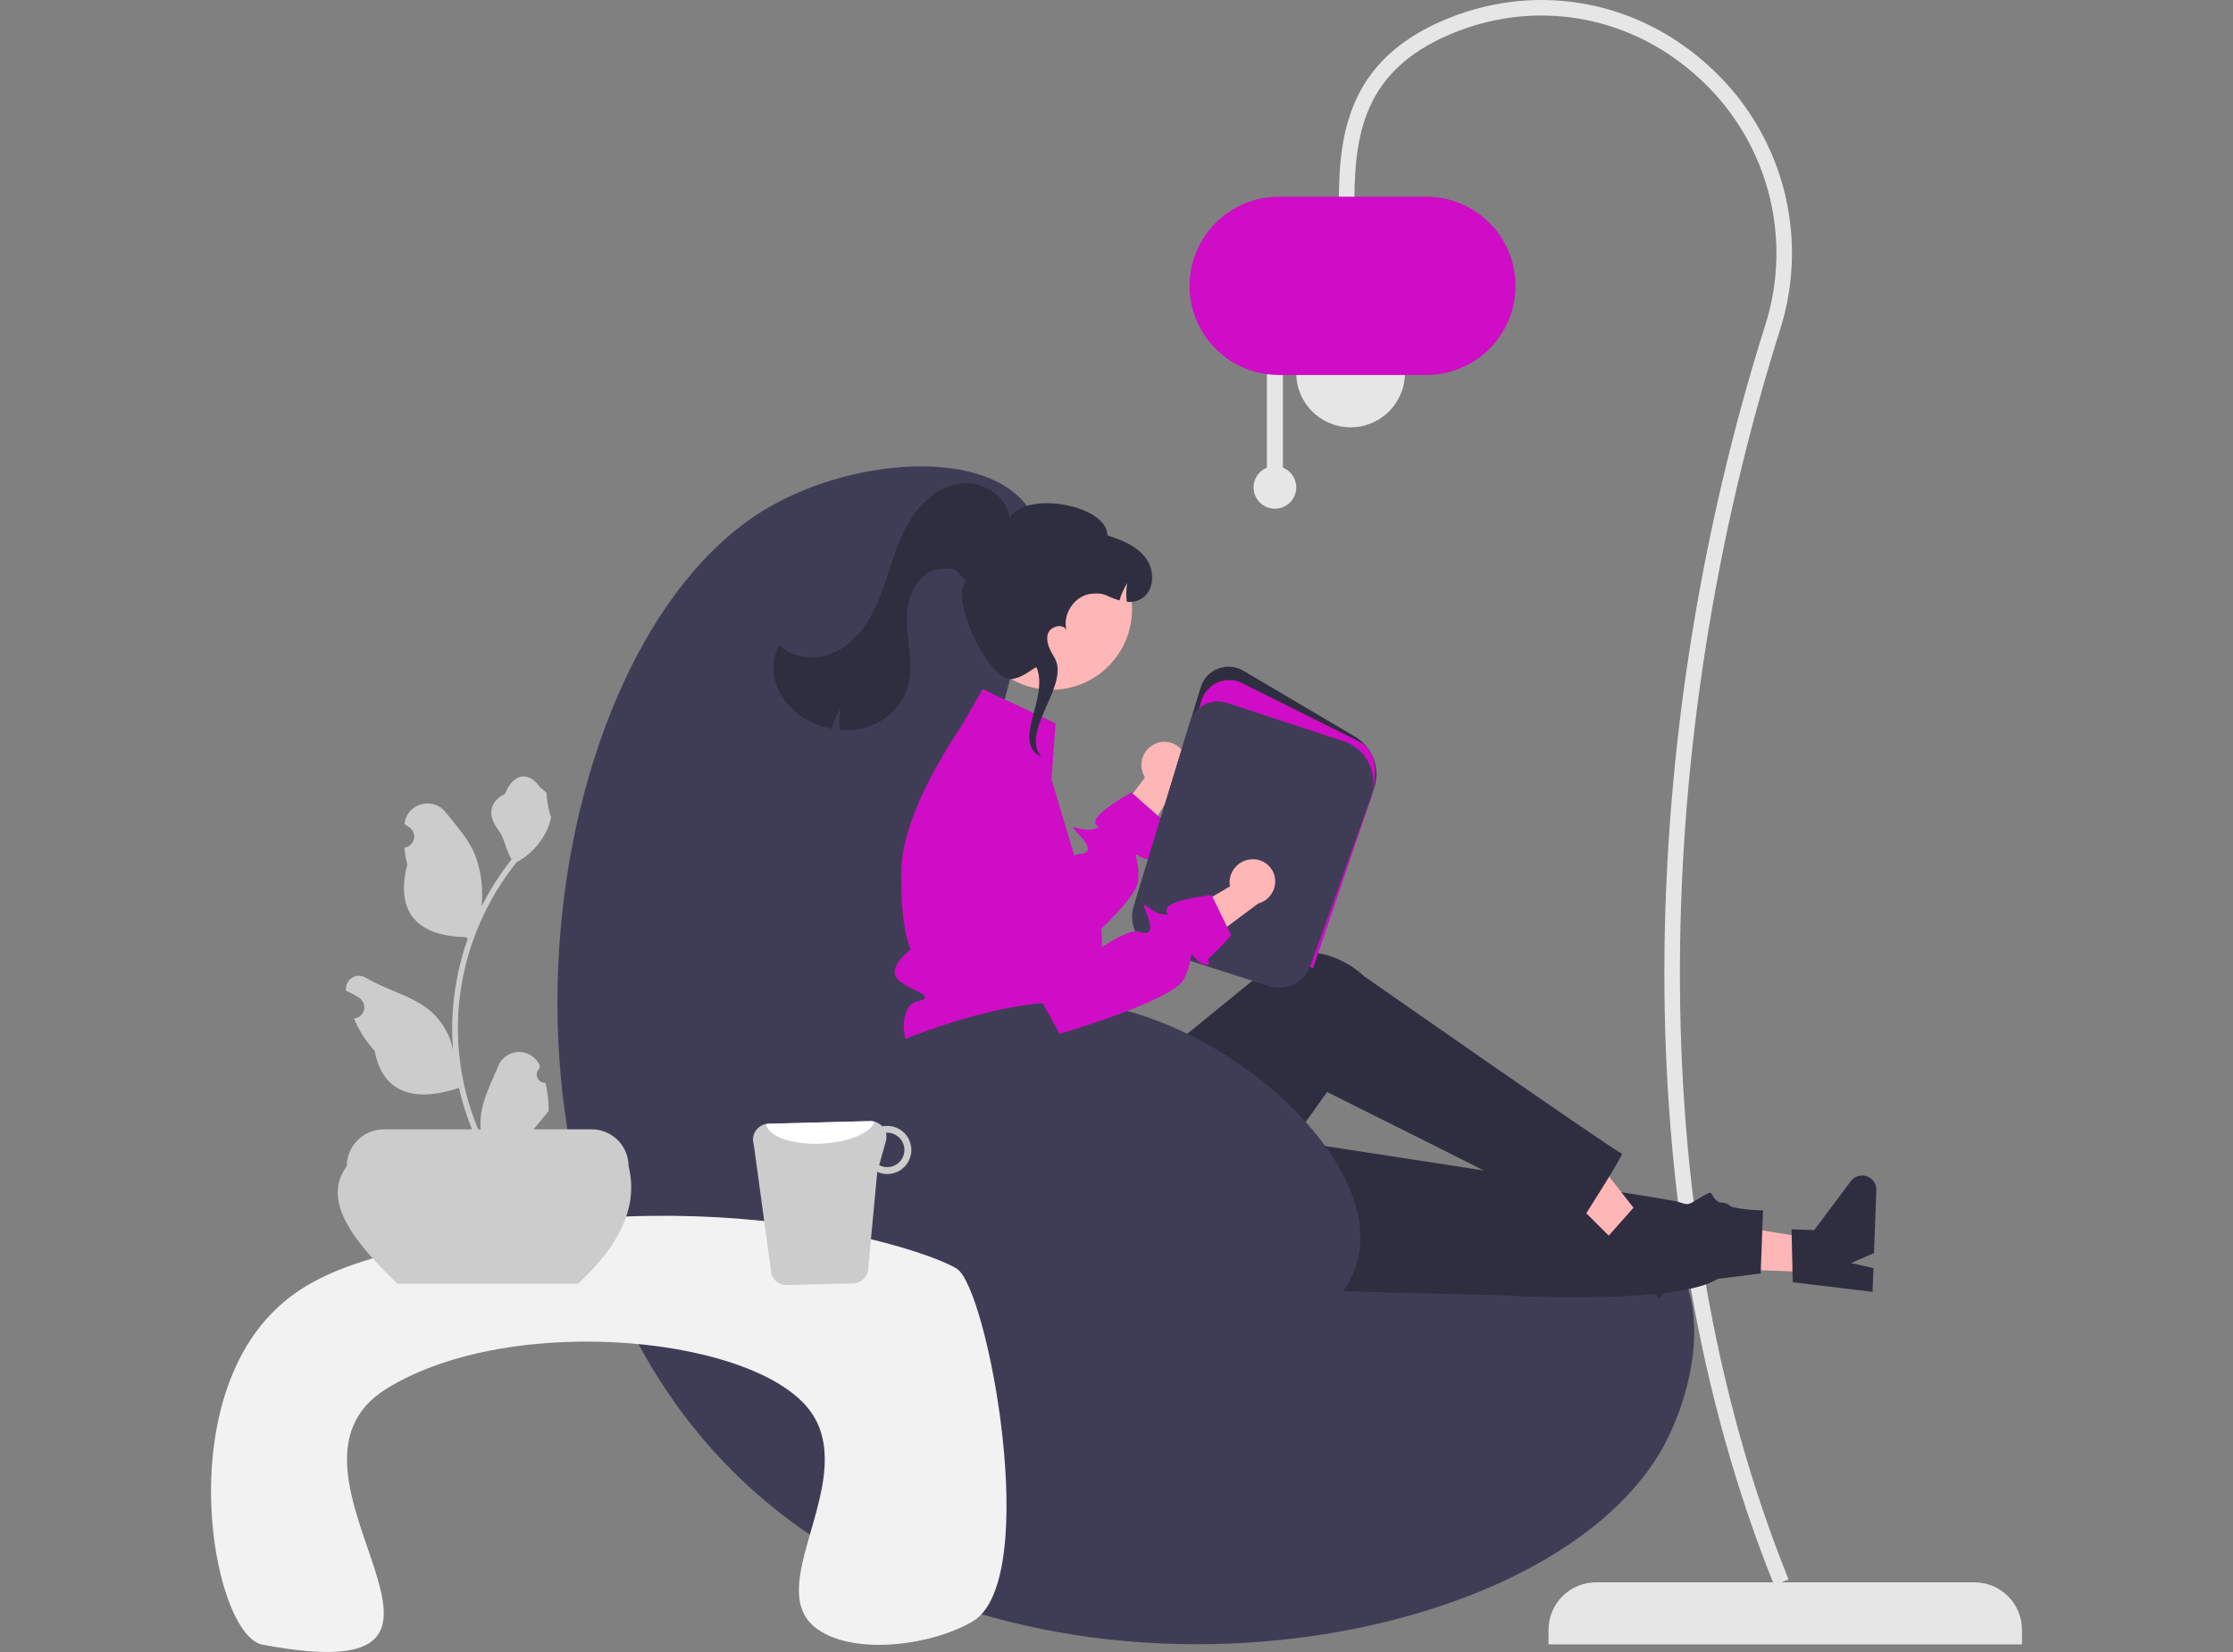 <svg width="300" height="222" viewBox="0 0 300 222" fill="none" xmlns="http://www.w3.org/2000/svg">
<rect x="0" y="0" width="300" height="222" fill="#808080" stroke="none"/>
<g clip-path="url(#clip0_8_2)">
<path d="M271.65 220.972H208.04V219.022C208.04 217.329 208.713 215.705 209.912 214.508C211.11 213.311 212.736 212.638 214.431 212.638H265.26C266.955 212.638 268.58 213.311 269.779 214.508C270.977 215.705 271.65 217.329 271.65 219.022V220.972Z" fill="#E6E6E6"/>
<path d="M238.357 213.027L240.291 212.249C220.051 162.061 222.001 98.745 239.11 44.431C241.143 38.139 241.289 31.389 239.532 25.014C237.775 18.639 234.19 12.916 229.22 8.549C219.289 -0.304 205.597 -2.46 193.487 2.92C181.532 8.232 179.885 17.485 179.885 26.693H181.97C181.97 16.864 184.073 9.384 194.334 4.824C205.685 -0.219 218.52 1.804 227.831 10.104C232.5 14.205 235.866 19.58 237.517 25.568C239.168 31.556 239.03 37.895 237.121 43.806C219.814 98.747 217.978 162.498 238.357 213.027Z" fill="#E6E6E6"/>
<path d="M181.449 57.423C185.48 57.423 188.749 54.159 188.749 50.131C188.749 46.104 185.48 42.839 181.449 42.839C177.418 42.839 174.149 46.104 174.149 50.131C174.149 54.159 177.418 57.423 181.449 57.423Z" fill="#E6E6E6"/>
<path d="M170.207 62.843V49.027H172.358V62.843C172.974 63.093 173.485 63.548 173.803 64.133C174.12 64.717 174.224 65.394 174.097 66.046C173.97 66.698 173.62 67.287 173.106 67.709C172.592 68.132 171.948 68.363 171.282 68.363C170.617 68.363 169.972 68.132 169.459 67.709C168.945 67.287 168.595 66.698 168.468 66.046C168.341 65.394 168.445 64.717 168.762 64.133C169.079 63.548 169.59 63.093 170.207 62.843Z" fill="#E6E6E6"/>
<path d="M159.811 38.412C159.815 35.236 161.079 32.191 163.327 29.945C165.576 27.699 168.624 26.436 171.803 26.432H191.616C194.797 26.432 197.847 27.695 200.096 29.941C202.345 32.188 203.608 35.235 203.608 38.412C203.608 41.589 202.345 44.636 200.096 46.883C197.847 49.13 194.797 50.392 191.616 50.392H171.803C168.624 50.388 165.576 49.125 163.327 46.879C161.079 44.633 159.815 41.588 159.811 38.412Z" fill="#CF0CC6"/>
<path d="M131.895 112.598C133.885 87.174 144.056 75.06 137.543 67.464C131.305 60.187 113.732 61.69 102.447 68.673C72.008 87.505 60.856 162.566 100.027 199.239C137.248 234.088 207.791 222.927 223.468 194.403C227.125 187.748 230.031 176.081 224.678 169.015C211.386 151.473 163.062 183.247 141.577 163.374C128.844 151.596 130.804 126.551 131.895 112.598Z" fill="#3F3D56"/>
<path d="M155.163 99.967C154.424 100.307 153.846 100.921 153.554 101.68C153.261 102.438 153.276 103.281 153.596 104.028C153.663 104.179 153.743 104.324 153.835 104.462L147.301 113.177L150.561 118.044L158.219 105.14C158.762 104.717 159.149 104.127 159.32 103.461C159.492 102.796 159.438 102.092 159.167 101.46C159.009 101.102 158.783 100.779 158.5 100.508C158.217 100.238 157.884 100.025 157.519 99.884C157.154 99.742 156.765 99.673 156.373 99.682C155.982 99.69 155.596 99.775 155.238 99.933C155.213 99.944 155.188 99.955 155.163 99.967Z" fill="#FFB6B6"/>
<path d="M155.158 114.992C155.586 115.371 154.399 115.838 153.145 115.101C152.786 114.887 152.633 114.798 152.592 114.855C152.491 114.996 153.08 116.036 152.923 118.345C152.826 119.723 150.535 122.314 147.933 124.841C144.415 128.258 140.325 131.555 140.325 131.555L138.889 130.406L123.83 118.345L121.288 114.831C121.521 113.443 121.87 112.077 122.333 110.748C122.97 108.909 123.728 107.113 124.6 105.373C125.068 104.426 125.548 103.523 126.008 102.693L134.076 111.575L140.837 119.014C140.837 119.014 142.806 115.846 144.331 114.984C144.525 114.86 144.746 114.784 144.976 114.762C146.517 114.69 146.61 113.851 144.823 112.026C143.036 110.2 145.291 111.905 146.88 111.413C148.469 110.922 146.88 111.413 147.215 110.184C147.55 108.955 152.007 106.489 152.007 106.489L152.193 106.654L155.561 109.624L156.525 110.474C156.525 110.474 155.473 113.36 155.182 113.968C154.892 114.577 154.734 114.609 155.158 114.992Z" fill="#CF0CC6"/>
<path d="M243.954 170.973L244.118 166.528L227.033 163.78L226.791 170.34L243.954 170.973Z" fill="#FFB6B6"/>
<path d="M240.852 172.311L240.69 165.194L243.736 165.306L248.653 158.727C248.896 158.402 249.236 158.163 249.625 158.045C250.013 157.927 250.429 157.936 250.812 158.071C251.195 158.206 251.524 158.459 251.753 158.794C251.981 159.13 252.096 159.529 252.081 159.934L251.769 168.389L248.702 169.735L251.694 170.415L251.576 173.603L240.852 172.311Z" fill="#2F2E41"/>
<path d="M147.799 172.703L201.913 174.074C201.913 174.074 225.281 175.422 230.763 171.859L236.545 171.13L236.858 162.646C236.858 162.646 233.323 162.672 231.29 161.726C229.257 160.78 230.67 159.622 228.732 160.761C226.794 161.899 226.999 162.036 225.5 161.513C224.002 160.99 155.288 150.527 155.288 150.527L147.799 172.703Z" fill="#2F2E41"/>
<path d="M219.106 169.022L222.253 165.875L211.599 152.252L206.955 156.897L219.106 169.022Z" fill="#FFB6B6"/>
<path d="M215.922 166.284L220.648 160.956L222.805 163.108L230.889 161.625C231.288 161.552 231.7 161.608 232.065 161.785C232.431 161.963 232.729 162.252 232.918 162.611C233.107 162.97 233.176 163.38 233.115 163.781C233.054 164.182 232.867 164.553 232.58 164.84L226.595 170.826L223.43 169.729L225.16 172.26L222.904 174.517L215.922 166.284Z" fill="#2F2E41"/>
<path d="M126.45 143.098L126.988 155.59C127.621 170.296 143.833 179.197 156.405 171.519C156.637 171.377 156.869 171.231 157.102 171.079C157.102 171.079 161.868 169.8 161.724 167.776C161.579 165.751 162.743 164.765 163.774 165.318C164.804 165.87 178.294 146.744 178.294 146.744C178.294 146.744 206.323 160.711 212.507 163.999C212.507 163.999 218.321 154.918 217.899 155.013C217.478 155.109 183.224 131.159 183.224 131.159C183.224 131.159 177.643 125.517 170.721 129.242C170.577 129.789 170.7 129.808 170.7 129.808L147.834 148.422L144.603 142.292L126.45 143.098Z" fill="#2F2E41"/>
<path d="M148.01 127.48C147.966 128.057 147.884 128.631 147.764 129.197C147.599 130.016 147.333 130.812 146.973 131.567C146.973 131.567 146.973 132.409 145.359 135.23C143.746 138.051 145.763 136.842 146.973 138.937C148.183 141.029 146.973 140.066 145.63 141.411C145.243 141.803 144.968 142.291 144.834 142.825C144.7 143.358 144.711 143.918 144.867 144.446C144.867 144.446 127.537 144.458 124.31 143.249C121.083 142.04 120.348 135.23 123.241 134.557C126.129 133.884 122.365 133.215 120.667 131.663C118.969 130.112 122.365 127.573 122.365 127.573C122.365 127.573 120.966 125.159 121.082 117.055C121.099 116.31 121.168 115.567 121.288 114.831C121.521 113.443 121.87 112.077 122.333 110.748C122.97 108.909 123.728 107.113 124.6 105.373C125.068 104.426 125.548 103.523 126.008 102.693C126.081 102.564 126.149 102.439 126.222 102.314C127.097 100.767 127.896 99.501 128.424 98.691C128.832 98.063 129.078 97.708 129.078 97.708L132.015 92.606L141.817 97.196L141.261 104.704L142.951 110.366L143.729 112.973L144.331 114.984L145.258 118.099C145.258 118.099 145.004 118.111 145.307 118.526C146.7 120.377 147.603 122.549 147.933 124.841C148.049 125.716 148.075 126.6 148.01 127.48Z" fill="#CF0CC6"/>
<path d="M176.319 128.289L176.135 128.23L152.672 120.683L161.318 92.348C161.49 91.784 161.788 91.266 162.19 90.834C162.592 90.401 163.086 90.066 163.637 89.852C164.187 89.638 164.779 89.552 165.367 89.6C165.956 89.648 166.526 89.829 167.034 90.129L182.027 98.978C183.214 99.678 184.117 100.772 184.578 102.069C185.04 103.366 185.03 104.784 184.551 106.075L176.319 128.289Z" fill="#2F2E41"/>
<path d="M176.414 130.091L152.763 122.483L161.409 94.148C161.581 93.584 161.879 93.066 162.28 92.634C162.682 92.201 163.177 91.865 163.727 91.652C164.277 91.438 164.869 91.352 165.458 91.4C166.046 91.448 166.616 91.629 167.125 91.929L182.834 99.764C185.194 101.157 185.139 104.761 184.043 107.718L176.414 130.091Z" fill="#CF0CC6"/>
<path d="M174.046 132.142C173.501 132.449 172.899 132.639 172.277 132.701C171.654 132.763 171.026 132.694 170.431 132.501L155.314 127.638C154.154 127.259 153.189 126.442 152.623 125.362C152.058 124.282 151.938 123.024 152.289 121.856L159.868 97.018C160.019 96.521 160.269 96.06 160.601 95.662C160.933 95.263 161.341 94.934 161.802 94.695C162.263 94.456 162.767 94.312 163.285 94.27C163.803 94.228 164.323 94.29 164.817 94.452L180.483 99.59C181.229 99.835 181.919 100.227 182.511 100.742C183.104 101.258 183.587 101.887 183.932 102.592C184.276 103.297 184.476 104.064 184.52 104.848C184.563 105.631 184.449 106.416 184.183 107.154L176.08 129.723C175.716 130.748 174.994 131.607 174.046 132.142Z" fill="#3F3D56"/>
<path d="M141.263 92.693C147.243 92.693 152.091 87.851 152.091 81.877C152.091 75.903 147.243 71.06 141.263 71.06C135.283 71.06 130.436 75.903 130.436 81.877C130.436 87.851 135.283 92.693 141.263 92.693Z" fill="#FFB6B6"/>
<path d="M104.649 92.856C105.643 94.78 107.272 96.302 109.26 97.163C110.054 97.524 110.888 97.788 111.745 97.948C111.988 96.989 112.376 96.072 112.895 95.229C112.722 96.179 112.722 97.152 112.895 98.101C114.201 98.208 115.515 98.045 116.755 97.623C117.973 97.209 119.077 96.518 119.981 95.603C120.884 94.689 121.562 93.576 121.96 92.355C122.823 89.487 121.894 86.425 121.821 83.433C121.745 80.439 123.168 76.86 126.142 76.489C128.407 76.207 128.127 76.426 129.755 78.025C127.478 80.551 133.028 91.741 136.007 91.246C137.69 90.967 138.929 89.631 139.262 89.677C140.968 93.849 135.838 99.766 139.907 101.708L139.605 101.309C137.475 97.795 143.776 91.859 141.647 88.345C141.053 87.362 140.436 86.209 140.803 85.121C141.152 84.087 142.917 83.76 143.29 84.701C142.684 82.544 144.375 80.012 146.62 79.792C148.614 79.596 148.499 80.163 150.401 80.682C150.644 79.863 150.994 79.081 151.443 78.354C151.291 79.183 151.272 80.031 151.387 80.866C152.073 80.948 152.767 80.801 153.361 80.449C155.117 79.397 155.169 76.682 153.963 75.03C152.754 73.377 150.73 72.561 148.777 71.944C148.759 67.818 137.645 65.843 135.601 69.679C135.39 66.573 131.826 64.48 128.756 65.008C125.685 65.536 123.263 67.995 121.786 70.736C120.31 73.475 119.577 76.542 118.496 79.46C117.415 82.377 115.87 85.287 113.282 87.018C110.694 88.747 106.848 88.904 104.687 86.663C104.194 87.62 103.934 88.679 103.927 89.755C103.921 90.831 104.168 91.894 104.649 92.856Z" fill="#2F2E41"/>
<path d="M115.759 142.319C115.983 142.14 116.226 141.986 116.484 141.861C120.628 139.8 133.516 134.452 143.594 134.671C162.984 135.093 187.66 156.47 181.917 170.826C177.547 181.749 155.822 187.964 139.963 182.993C117.746 176.03 108.977 147.721 115.759 142.319Z" fill="#3F3D56"/>
<path d="M35.264 221.013C28.928 219.819 23.319 191.304 35.785 177.261C40.056 172.45 45.383 170.355 52.469 168.407C93.257 157.189 124.366 167.88 128.546 170.49C132.717 173.094 140.03 212.333 130.679 217.888C125.418 221.013 114.99 222.575 109.823 218.929C102.221 213.565 114.981 199.649 109.302 190.282C102.856 179.653 68.917 176.073 51.901 186.636C33.747 197.907 71.193 227.784 35.264 221.013Z" fill="#F2F2F2"/>
<path d="M77.624 172.532H53.419C47.444 166.812 43.171 161.299 46.592 156.722C46.592 155.407 47.115 154.145 48.046 153.215C48.977 152.285 50.24 151.762 51.557 151.762H79.486C80.803 151.762 82.066 152.285 82.997 153.215C83.928 154.145 84.451 155.407 84.451 156.722C85.754 161.937 83.427 167.207 77.624 172.532Z" fill="#CCCCCC"/>
<path d="M73.277 145.518C73.047 145.529 72.82 145.468 72.626 145.345C72.431 145.223 72.28 145.043 72.191 144.831C72.102 144.619 72.081 144.385 72.13 144.161C72.179 143.936 72.296 143.733 72.464 143.577L72.541 143.271C72.531 143.247 72.521 143.223 72.511 143.198C72.279 142.652 71.892 142.187 71.396 141.86C70.901 141.534 70.32 141.361 69.727 141.363C69.133 141.365 68.554 141.542 68.061 141.873C67.568 142.203 67.184 142.671 66.956 143.219C66.048 145.404 64.891 147.594 64.607 149.905C64.481 150.926 64.534 151.962 64.763 152.965C62.629 148.316 61.521 143.262 61.514 138.148C61.514 136.864 61.585 135.582 61.728 134.306C61.846 133.26 62.01 132.222 62.219 131.191C63.363 125.598 65.819 120.356 69.384 115.895C71.11 114.955 72.505 113.508 73.383 111.751C73.701 111.119 73.925 110.445 74.05 109.749C73.855 109.775 73.316 106.813 73.462 106.631C73.191 106.22 72.706 106.016 72.409 105.614C70.936 103.618 68.906 103.967 67.846 106.679C65.582 107.821 65.56 109.714 66.949 111.534C67.833 112.693 67.954 114.26 68.73 115.5C68.65 115.602 68.567 115.701 68.487 115.803C67.029 117.676 65.758 119.688 64.692 121.809C64.951 119.433 64.642 117.029 63.79 114.796C62.926 112.714 61.307 110.961 59.881 109.161C58.169 107 54.657 107.943 54.355 110.683C54.352 110.71 54.349 110.736 54.347 110.763C54.558 110.882 54.766 111.009 54.968 111.143C55.223 111.313 55.421 111.556 55.535 111.84C55.649 112.124 55.675 112.436 55.608 112.735C55.542 113.034 55.387 113.306 55.163 113.515C54.94 113.724 54.658 113.861 54.355 113.908L54.324 113.913C54.4 114.675 54.533 115.431 54.723 116.173C52.894 123.239 56.843 125.812 62.481 125.928C62.606 125.992 62.727 126.056 62.851 126.116C61.781 129.147 61.109 132.304 60.854 135.508C60.709 137.398 60.718 139.297 60.879 141.186L60.87 141.119C60.461 139.018 59.34 137.123 57.694 135.753C55.251 133.748 51.798 133.01 49.162 131.398C48.882 131.218 48.556 131.122 48.223 131.122C47.89 131.121 47.564 131.215 47.283 131.393C47.002 131.572 46.778 131.827 46.637 132.128C46.496 132.429 46.445 132.765 46.488 133.094C46.492 133.118 46.495 133.141 46.499 133.165C46.892 133.325 47.275 133.509 47.645 133.716C47.857 133.836 48.064 133.962 48.267 134.096C48.522 134.266 48.719 134.509 48.833 134.793C48.947 135.077 48.973 135.389 48.907 135.688C48.84 135.987 48.685 136.259 48.462 136.468C48.238 136.678 47.956 136.815 47.654 136.861L47.623 136.866C47.6 136.869 47.581 136.872 47.559 136.876C48.23 138.477 49.173 139.951 50.345 141.234C51.488 147.402 56.4 147.987 61.655 146.191H61.658C62.234 148.693 63.07 151.129 64.15 153.459H73.054C73.086 153.361 73.115 153.259 73.143 153.16C72.319 153.212 71.492 153.162 70.68 153.013C71.34 152.203 72.001 151.387 72.661 150.578C72.676 150.562 72.69 150.546 72.703 150.53C73.038 150.115 73.376 149.704 73.711 149.29L73.712 149.289C73.729 148.019 73.583 146.751 73.277 145.518Z" fill="#CCCCCC"/>
<path d="M103.646 171.237C103.793 171.666 104.074 172.038 104.446 172.298C104.818 172.559 105.264 172.695 105.718 172.687L114.598 172.459C115.056 172.45 115.499 172.293 115.86 172.012C116.221 171.731 116.482 171.341 116.603 170.899L117.859 157.476C118.305 157.678 118.79 157.778 119.28 157.768C120.138 157.746 120.953 157.385 121.545 156.763C122.137 156.142 122.457 155.311 122.436 154.453C122.414 153.595 122.053 152.781 121.43 152.19C120.808 151.599 119.976 151.279 119.117 151.3C118.922 151.299 118.727 151.32 118.535 151.361C118.327 151.136 118.075 150.957 117.793 150.836C117.512 150.714 117.208 150.653 116.902 150.656L103.243 151.009C103.129 151.013 103.017 151.027 102.906 151.05C102.606 151.106 102.322 151.226 102.072 151.4C101.823 151.575 101.614 151.801 101.459 152.063C101.304 152.325 101.207 152.618 101.175 152.92C101.143 153.223 101.176 153.529 101.272 153.818L103.646 171.237ZM118.117 156.565L119.011 153.366C119.113 152.997 119.115 152.607 119.018 152.236C119.061 152.236 119.1 152.216 119.143 152.216C119.756 152.203 120.349 152.434 120.792 152.857C121.235 153.281 121.492 153.863 121.506 154.475C121.52 155.087 121.291 155.68 120.869 156.124C120.446 156.568 119.864 156.826 119.252 156.842C118.855 156.855 118.463 156.759 118.117 156.565Z" fill="#CCCCCC"/>
<path d="M102.906 151.051C103.197 152.713 106.468 153.881 110.402 153.678C114.02 153.512 116.978 152.243 117.52 150.739C117.319 150.679 117.111 150.652 116.902 150.656L103.243 151.009C103.129 151.013 103.017 151.027 102.906 151.051Z" fill="white"/>
<path d="M168.203 115.471C167.389 115.501 166.62 115.846 166.058 116.434C165.496 117.022 165.185 117.806 165.193 118.618C165.197 118.784 165.215 118.948 165.246 119.111L155.861 124.646L156.997 130.391L169.033 121.42C169.696 121.238 170.281 120.842 170.695 120.294C171.11 119.745 171.331 119.075 171.324 118.388C171.316 117.996 171.232 117.611 171.075 117.252C170.918 116.894 170.692 116.57 170.41 116.299C170.127 116.028 169.794 115.815 169.43 115.673C169.065 115.53 168.676 115.461 168.285 115.468C168.257 115.469 168.23 115.47 168.203 115.471Z" fill="#FFB6B6"/>
<path d="M160.515 128.667C160.263 128.331 160.156 128.19 160.098 128.229C159.952 128.317 160.093 129.504 159.059 131.573C157.604 134.48 142.347 138.931 142.347 138.931L140.468 135.496L132.206 120.398L129.358 108.297C129.258 107.875 129.21 107.443 129.214 107.01C131.753 105.225 134.45 103.674 137.27 102.377C138.397 103.016 139.256 104.038 139.691 105.258L145.378 121.189L147.648 127.55C147.648 127.55 151.652 124.69 153.104 125.215C154.554 125.743 154.966 125.002 154.018 122.631C153.07 120.26 154.493 122.701 156.148 122.856C157.807 123.013 156.148 122.856 156.932 121.85C157.715 120.844 162.781 120.278 162.781 120.278L162.888 120.502L164.851 124.536L165.413 125.695C165.413 125.695 163.332 127.951 162.83 128.4C162.326 128.853 162.17 128.822 162.417 129.338C162.661 129.851 161.386 129.828 160.515 128.667Z" fill="#CF0CC6"/>
</g>
<defs>
<clipPath id="clip0_8_2">
<rect width="300" height="222" fill="white"/>
</clipPath>
</defs>
</svg>
